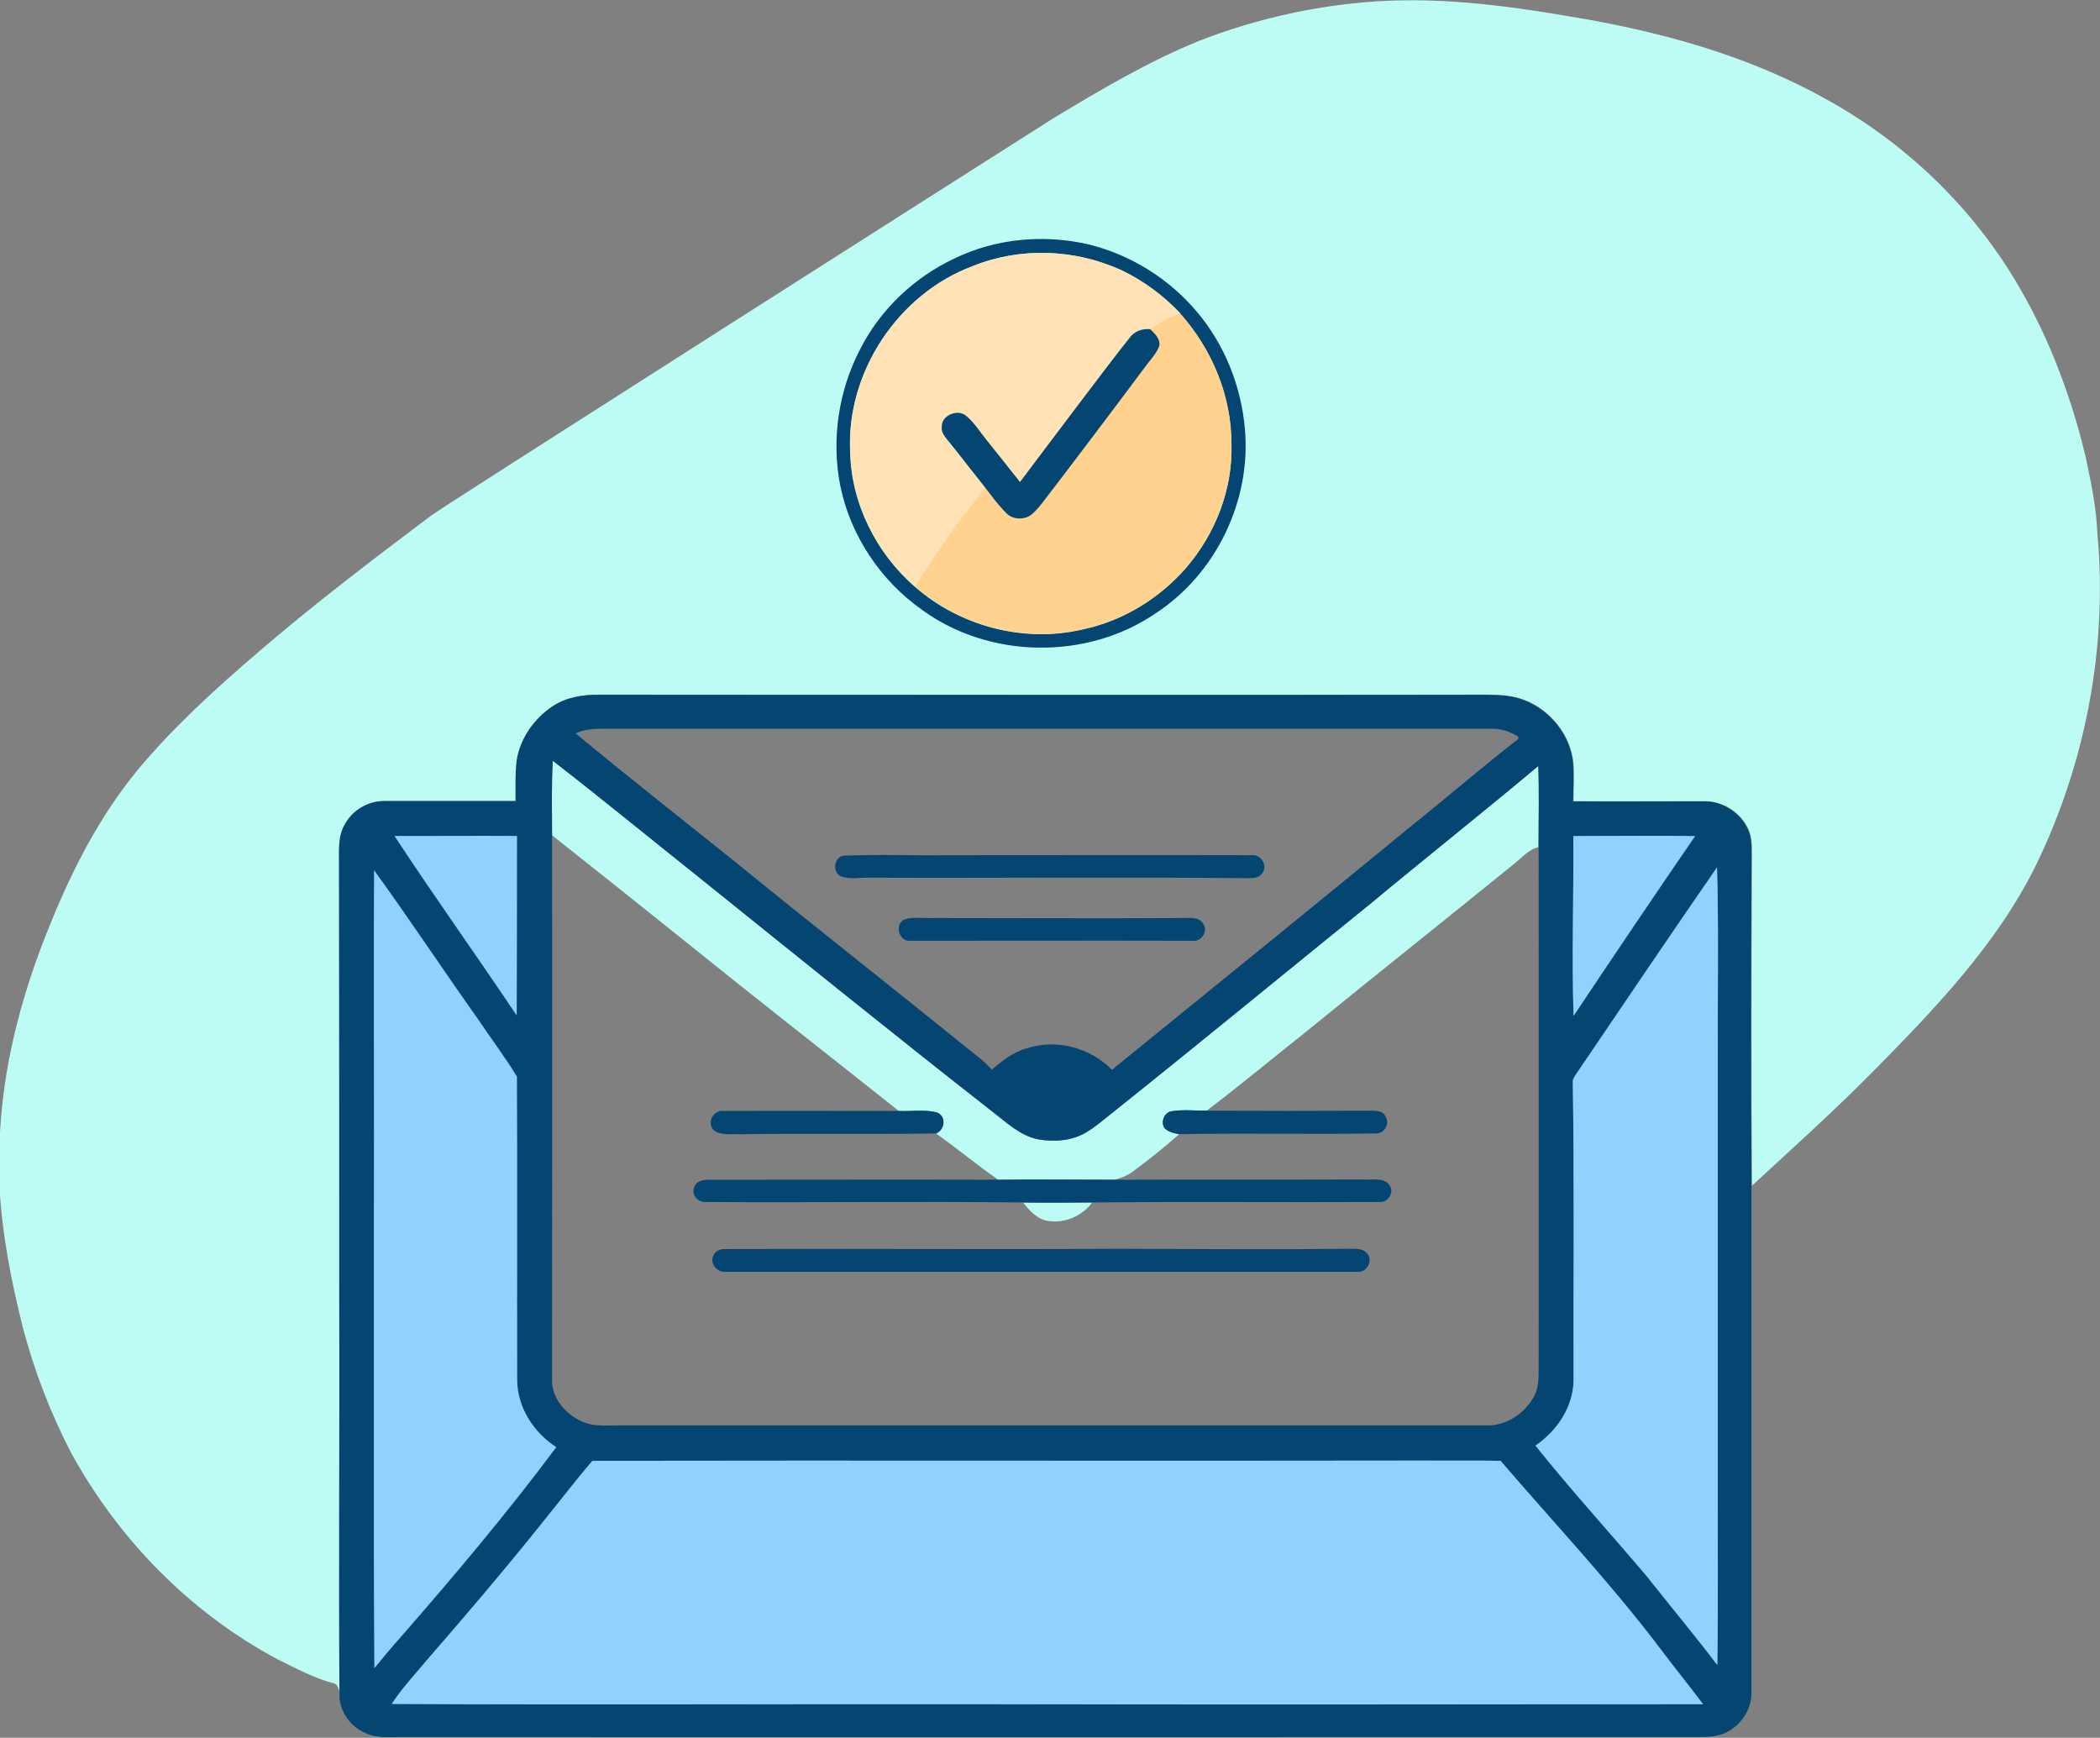 <svg width="400" height="331" viewBox="0 0 400 331" fill="none" xmlns="http://www.w3.org/2000/svg">
<rect x="0" y="0" width="400" height="331" fill="#808080" stroke="none"/>
<g clip-path="url(#clip0_1189_10267)">
<path d="M259.827 0.443C272.996 -0.739 286.214 0.936 299.136 3.152C315.807 5.911 332.478 10.393 347.324 18.619C362.86 27.042 376.029 39.7 384.808 55.019C390.53 64.919 394.574 75.805 397.237 86.888C398.273 91.764 399.309 96.689 399.506 101.664C401.479 123.189 397.287 145.207 387.866 164.663C380.419 179.834 368.532 192.148 356.794 204.067C349.346 211.604 341.504 218.647 333.711 225.839C333.563 204.806 333.612 183.774 333.711 162.791C333.711 161.166 333.711 159.491 333.07 158.013C331.639 154.812 328.286 152.644 324.833 152.595C316.448 152.595 308.064 152.644 299.728 152.595C299.728 150.231 299.876 147.866 299.728 145.502C299.284 140.084 295.339 135.208 290.308 133.287C288.138 132.449 285.77 132.302 283.452 132.302C227.028 132.351 170.653 132.302 114.229 132.302C111.122 132.252 107.916 132.794 105.302 134.518C101.75 136.833 99.038 140.675 98.643 144.911C98.397 147.423 98.446 149.984 98.446 152.546C90.061 152.546 81.676 152.546 73.292 152.546C70.283 152.546 67.422 154.22 65.992 156.831C64.611 159.048 64.808 161.707 64.808 164.219C64.858 192.295 64.858 220.371 64.858 248.447C64.907 273.42 64.71 298.393 64.907 323.316C64.562 322.282 64.66 320.755 63.329 320.558C59.679 319.573 56.325 317.75 52.922 316.076C36.35 307.259 22.737 293.369 13.711 277.016C9.667 269.332 6.559 261.204 4.34 252.831C1.282 240.468 -1.036 227.71 0.049 214.904C0.887 201.309 4.586 188.059 9.765 175.548C13.957 165.254 19.136 155.255 26.239 146.635C33.094 138.409 41.084 131.169 49.173 124.224C59.827 115.062 70.974 106.59 82.17 98.167C83.748 96.886 185.597 32.066 200.739 22.461C209.667 17.092 218.692 11.723 228.409 7.782C238.372 3.891 249.025 1.379 259.827 0.443Z" fill="#BDFCF4"/>
<path d="M105.302 144.911C114.772 152.201 123.995 159.835 133.317 167.273C151.813 182.148 170.259 197.073 188.952 211.702C191.665 213.771 194.279 216.381 197.781 217.022C200.789 217.563 204.044 217.317 206.757 215.741C208.385 214.805 209.815 213.524 211.295 212.392C228.015 199.092 244.538 185.498 261.159 172.002C271.714 163.234 282.466 154.713 292.972 145.896C293.169 151.019 293.021 156.191 293.021 161.362C291.048 161.806 289.766 163.53 288.187 164.712C275.019 175.4 261.751 185.941 248.631 196.63C242.367 201.605 236.202 206.727 229.84 211.554C227.62 211.554 225.401 211.308 223.181 211.653C221.8 211.85 221.011 213.672 221.8 214.854C222.491 215.642 223.625 215.84 224.612 216.037C221.8 218.499 218.94 220.814 215.931 223.031C214.846 223.868 213.564 224.41 212.232 224.706C204.883 224.706 197.485 224.607 190.136 224.706C186.091 221.898 182.294 218.746 178.298 215.889C179.975 215.199 180.271 212.638 178.496 211.899C176.128 211.308 173.613 211.751 171.196 211.604C157.485 200.718 143.675 189.931 130.062 178.947C121.776 172.297 113.49 165.697 105.154 159.097C105.154 154.417 105.006 149.64 105.302 144.911Z" fill="#BDFCF4"/>
<path d="M194.87 229.04C199.26 229.089 203.649 229.04 208.039 229.04C206.214 231.503 203.058 232.981 199.95 232.587C197.731 232.439 196.152 230.666 194.87 229.04Z" fill="#BDFCF4"/>
<path d="M105.204 134.567C107.818 132.794 111.073 132.302 114.131 132.351C170.555 132.351 226.93 132.4 283.354 132.351C285.672 132.4 288.04 132.499 290.21 133.336C295.29 135.257 299.186 140.084 299.63 145.551C299.778 147.916 299.68 150.28 299.63 152.644C308.015 152.693 316.4 152.644 324.735 152.644C328.237 152.644 331.591 154.861 332.972 158.062C333.662 159.54 333.613 161.264 333.613 162.84C333.514 183.872 333.465 204.905 333.613 225.888C333.613 258.052 333.613 290.216 333.613 322.38C333.662 325.68 331.492 328.833 328.484 330.113C326.807 330.852 324.982 330.852 323.157 330.852C240.937 330.852 158.718 330.902 76.548 330.852C74.18 330.852 71.665 331.148 69.445 330.015C66.831 328.882 64.908 326.222 64.661 323.365C64.464 298.393 64.71 273.469 64.612 248.496C64.612 220.42 64.612 192.345 64.562 164.269C64.562 161.757 64.365 159.097 65.746 156.88C67.226 154.27 70.087 152.595 73.046 152.595C81.43 152.595 89.815 152.595 98.2 152.595C98.2 150.034 98.101 147.522 98.397 144.96C98.989 140.724 101.702 136.932 105.204 134.567ZM109.643 139.69C119.458 147.817 129.47 155.698 139.433 163.678C154.92 176.287 170.654 188.65 186.19 201.211C187.177 201.949 188.064 202.787 188.903 203.723C190.925 202.048 192.997 200.373 195.561 199.684C201.184 197.812 207.694 199.536 211.788 203.772C230.974 188.207 250.161 172.642 269.248 156.979C275.956 151.61 282.417 145.995 289.174 140.774C289.174 140.675 289.174 140.429 289.223 140.33C287.645 139.345 285.771 138.705 283.897 138.803C227.472 138.803 171.098 138.803 114.673 138.803C112.947 138.803 111.221 138.951 109.643 139.69ZM105.302 144.911C105.006 149.64 105.154 154.368 105.154 159.097C105.204 193.822 105.154 228.498 105.154 263.224C105.302 266.573 107.818 269.381 110.777 270.711C112.898 271.745 115.364 271.499 117.682 271.499C172.775 271.499 227.818 271.499 282.91 271.499C286.708 271.696 290.358 269.332 292.133 266.081C293.317 264.012 293.021 261.549 293.071 259.234C293.12 226.627 293.071 193.97 293.071 161.363C293.071 156.191 293.218 151.068 293.021 145.896C282.516 154.713 271.763 163.234 261.209 172.002C244.587 185.449 228.064 199.043 211.344 212.392C209.865 213.574 208.434 214.805 206.807 215.741C204.143 217.317 200.839 217.514 197.83 217.022C194.328 216.332 191.714 213.771 189.001 211.702C170.308 197.073 151.862 182.149 133.366 167.273C123.995 159.836 114.772 152.25 105.302 144.911ZM75.167 159.245C82.713 170.77 90.752 181.952 98.447 193.379C98.496 182.001 98.447 170.623 98.496 159.245C90.703 159.146 82.91 159.245 75.167 159.245ZM299.68 159.245C299.778 170.672 299.384 182.099 299.729 193.527C307.374 182.05 315.068 170.623 322.861 159.294C315.117 159.146 307.374 159.294 299.68 159.245ZM300.37 204.363C300.025 204.905 299.532 205.447 299.581 206.136C299.877 225.001 299.68 243.866 299.729 262.781C299.729 267.952 296.622 272.533 292.479 275.39C299.285 283.862 306.585 291.891 313.588 300.166C318.077 305.83 322.713 311.396 327.103 317.159C327.3 305.584 327.152 294.058 327.201 282.483C327.201 255.589 327.201 228.646 327.201 201.752C327.103 189.586 327.398 177.42 327.053 165.254C318.027 178.208 309.248 191.31 300.37 204.363ZM71.27 165.796C71.172 188.601 71.32 211.407 71.221 234.212C71.27 262.042 71.122 289.921 71.32 317.75C72.898 315.829 74.476 313.859 76.153 312.036C86.461 300.264 96.572 288.246 105.943 275.686C101.603 272.878 98.496 268.051 98.496 262.781C98.447 243.571 98.545 224.312 98.447 205.102C96.129 201.26 93.416 197.664 90.9 193.97C84.291 184.611 77.978 175.056 71.27 165.796ZM112.849 278.247C109.741 281.843 106.831 285.685 103.823 289.379C96.474 298.59 88.829 307.603 81.085 316.47C78.915 319.129 76.498 321.641 74.624 324.548C111.665 324.745 148.706 324.547 185.697 324.597C231.911 324.646 278.175 324.646 324.39 324.597C321.529 320.804 318.521 317.061 315.66 313.268C306.338 301.052 295.833 289.871 285.82 278.247C281.036 278.148 276.252 278.247 271.517 278.198C218.644 278.296 165.722 278.148 112.849 278.247Z" fill="#044671"/>
<path d="M160.591 162.988C167.447 162.692 174.352 162.988 181.257 162.889C200.345 162.889 219.432 162.84 238.52 162.889C240.197 162.742 241.479 164.86 240.492 166.239C239.901 167.273 238.569 167.273 237.533 167.273C213.513 167.027 189.543 167.273 165.523 167.175C163.797 167.125 162.021 167.519 160.345 166.978C158.47 166.387 158.766 163.382 160.591 162.988Z" fill="#044671"/>
<path d="M172.035 175.253C173.662 174.514 175.586 174.957 177.312 174.859C193.243 174.859 209.223 174.957 225.154 174.859C226.535 174.908 228.41 174.514 229.199 175.992C230.185 177.42 228.755 179.489 227.078 179.193C209.174 179.144 191.221 179.193 173.317 179.193C171.344 179.341 170.358 176.386 172.035 175.253Z" fill="#044671"/>
<path d="M135.783 215.101C134.648 213.623 135.98 211.357 137.854 211.604C148.952 211.554 160.049 211.604 171.196 211.604C173.613 211.702 176.128 211.259 178.496 211.899C180.271 212.589 180.025 215.199 178.298 215.889C165.82 216.086 153.292 215.889 140.814 216.037C139.137 215.938 137.115 216.381 135.783 215.101Z" fill="#044671"/>
<path d="M221.8 214.854C221.011 213.672 221.8 211.85 223.181 211.653C225.4 211.308 227.62 211.554 229.839 211.554C240.296 211.604 250.702 211.604 261.159 211.554C262.145 211.554 263.477 211.554 263.921 212.687C264.759 214.017 263.723 215.938 262.145 215.889C249.617 216.086 237.09 215.79 224.611 216.037C223.625 215.84 222.54 215.643 221.8 214.854Z" fill="#044671"/>
<path d="M132.232 226.183C132.627 224.804 134.205 224.656 135.389 224.706C153.638 224.706 171.887 224.656 190.136 224.706C197.485 224.607 204.883 224.706 212.232 224.706C228.064 224.656 243.847 224.706 259.68 224.656C261.307 224.804 263.527 224.164 264.661 225.74C265.697 227.119 264.316 229.188 262.639 228.942C244.439 229.04 226.239 228.843 208.04 229.04C203.65 229.04 199.26 229.139 194.871 229.04C174.698 228.794 154.525 229.089 134.402 228.942C132.972 229.089 131.64 227.562 132.232 226.183Z" fill="#044671"/>
<path d="M138.003 237.906C162.96 237.808 187.867 238.005 212.824 237.857C227.818 237.906 242.763 238.005 257.707 237.857C258.644 237.857 259.779 237.906 260.42 238.744C261.554 240.024 260.42 242.339 258.693 242.241C218.595 242.241 178.447 242.241 138.348 242.241C136.77 242.487 135.093 240.763 135.882 239.187C136.178 238.3 137.115 237.906 138.003 237.906Z" fill="#044671"/>
<path d="M181.85 49.207C189.79 45.365 199.013 44.577 207.546 46.596C215.536 48.616 222.836 53.196 228.113 59.55C233.243 65.658 236.35 73.441 237.09 81.371C238.471 95.162 231.665 109.348 220.025 116.884C207.004 125.75 188.459 125.504 175.684 116.195C167.743 110.629 161.973 102.009 160.049 92.503C158.323 83.784 159.704 74.475 163.798 66.594C167.645 58.959 174.155 52.802 181.85 49.207ZM185.302 50.684C171.097 55.955 161.184 70.928 161.923 86.05C162.121 95.852 166.856 105.358 174.254 111.762C182.787 119.249 194.92 122.5 206.017 119.938C213.761 118.362 220.863 114.027 225.993 108.068C231.517 101.615 234.821 93.192 234.525 84.671C234.575 75.509 230.875 66.545 224.759 59.747C221.554 56.349 217.756 53.492 213.465 51.472C204.735 47.384 194.279 47.039 185.302 50.684Z" fill="#044671"/>
<path d="M185.302 50.684C194.278 47.039 204.735 47.434 213.563 51.423C217.805 53.443 221.603 56.25 224.858 59.698C223.674 60.782 222.589 62.013 221.751 63.343C220.616 65.067 207.842 78.809 195.61 90.877C185.006 101.369 174.648 110.333 174.303 111.712C166.905 105.309 162.17 95.803 161.973 86.001C161.184 70.879 171.097 55.955 185.302 50.684Z" fill="#FFE3B6"/>
<path d="M224.808 59.698C230.875 66.495 234.623 75.46 234.574 84.622C234.821 93.143 231.516 101.566 226.041 108.018C220.863 113.978 213.81 118.313 206.066 119.889C194.969 122.45 182.835 119.199 174.303 111.712C178.692 104.62 183.23 98.364 187.718 92.897C189.001 91.32 193.094 93.291 194.377 91.862C197.632 88.119 203.353 80.533 206.362 77.578C209.913 74.13 211.393 69.796 214.155 67.087C221.109 60.191 224.315 60.141 224.808 59.698Z" fill="#FFD38F"/>
<path d="M215.142 64.377C216.03 63.097 217.559 62.555 219.088 62.703C219.976 63.54 221.061 64.575 220.814 65.904C220.222 67.481 218.94 68.712 217.954 70.091C214.55 74.721 202.516 90.631 199.014 95.162C198.225 96.197 197.436 97.231 196.4 98.069C195.019 99.054 192.947 99.004 191.714 97.773C189.84 95.901 188.311 93.685 186.634 91.567C183.626 87.823 183.478 87.478 180.42 83.735C179.877 83.046 179.236 82.208 179.384 81.272C179.335 79.105 182.343 77.874 183.971 79.154C185.549 80.435 186.585 82.159 187.818 83.686C190.876 87.528 191.221 87.922 194.279 91.813C198.323 86.493 210.901 69.648 215.142 64.377Z" fill="#044671"/>
<path d="M75.166 159.244C82.909 159.294 90.702 159.146 98.446 159.244C98.446 170.623 98.446 182.001 98.397 193.379C90.752 181.951 82.712 170.721 75.166 159.244Z" fill="#8FD1FF"/>
<path d="M299.68 159.244C307.423 159.244 315.167 159.146 322.861 159.244C315.068 170.623 307.374 182.001 299.729 193.477C299.334 182.099 299.778 170.672 299.68 159.244Z" fill="#8FD1FF"/>
<path d="M300.37 204.363C309.248 191.31 318.077 178.159 327.053 165.204C327.398 177.371 327.152 189.537 327.201 201.703C327.201 228.597 327.201 255.54 327.201 282.434C327.152 294.009 327.3 305.535 327.102 317.11C322.713 311.347 318.077 305.781 313.588 300.116C306.585 291.841 299.236 283.813 292.479 275.341C296.622 272.484 299.729 267.903 299.729 262.731C299.68 243.866 299.877 224.952 299.581 206.087C299.532 205.447 300.025 204.905 300.37 204.363Z" fill="#8FD1FF"/>
<path d="M71.27 165.796C77.978 175.056 84.291 184.611 90.9 193.921C93.416 197.664 96.128 201.26 98.447 205.053C98.545 224.262 98.447 243.521 98.496 262.731C98.496 268.002 101.603 272.829 105.943 275.636C96.572 288.197 86.461 300.166 76.153 311.987C74.476 313.859 72.898 315.78 71.32 317.701C71.122 289.871 71.27 261.992 71.221 234.163C71.32 211.407 71.122 188.601 71.27 165.796Z" fill="#8FD1FF"/>
<path d="M112.848 278.247C165.721 278.148 218.594 278.296 271.517 278.198C276.301 278.247 281.085 278.148 285.82 278.247C295.783 289.871 306.338 301.052 315.66 313.268C318.52 317.11 321.529 320.804 324.39 324.597C278.175 324.646 231.911 324.695 185.697 324.597C148.656 324.547 111.615 324.744 74.624 324.547C76.498 321.641 78.866 319.129 81.085 316.469C88.829 307.554 96.474 298.59 103.823 289.379C106.831 285.684 109.741 281.843 112.848 278.247Z" fill="#8FD1FF"/>
</g>
<defs>
<clipPath id="clip0_1189_10267">
<rect width="400" height="331" fill="white"/>
</clipPath>
</defs>
</svg>
